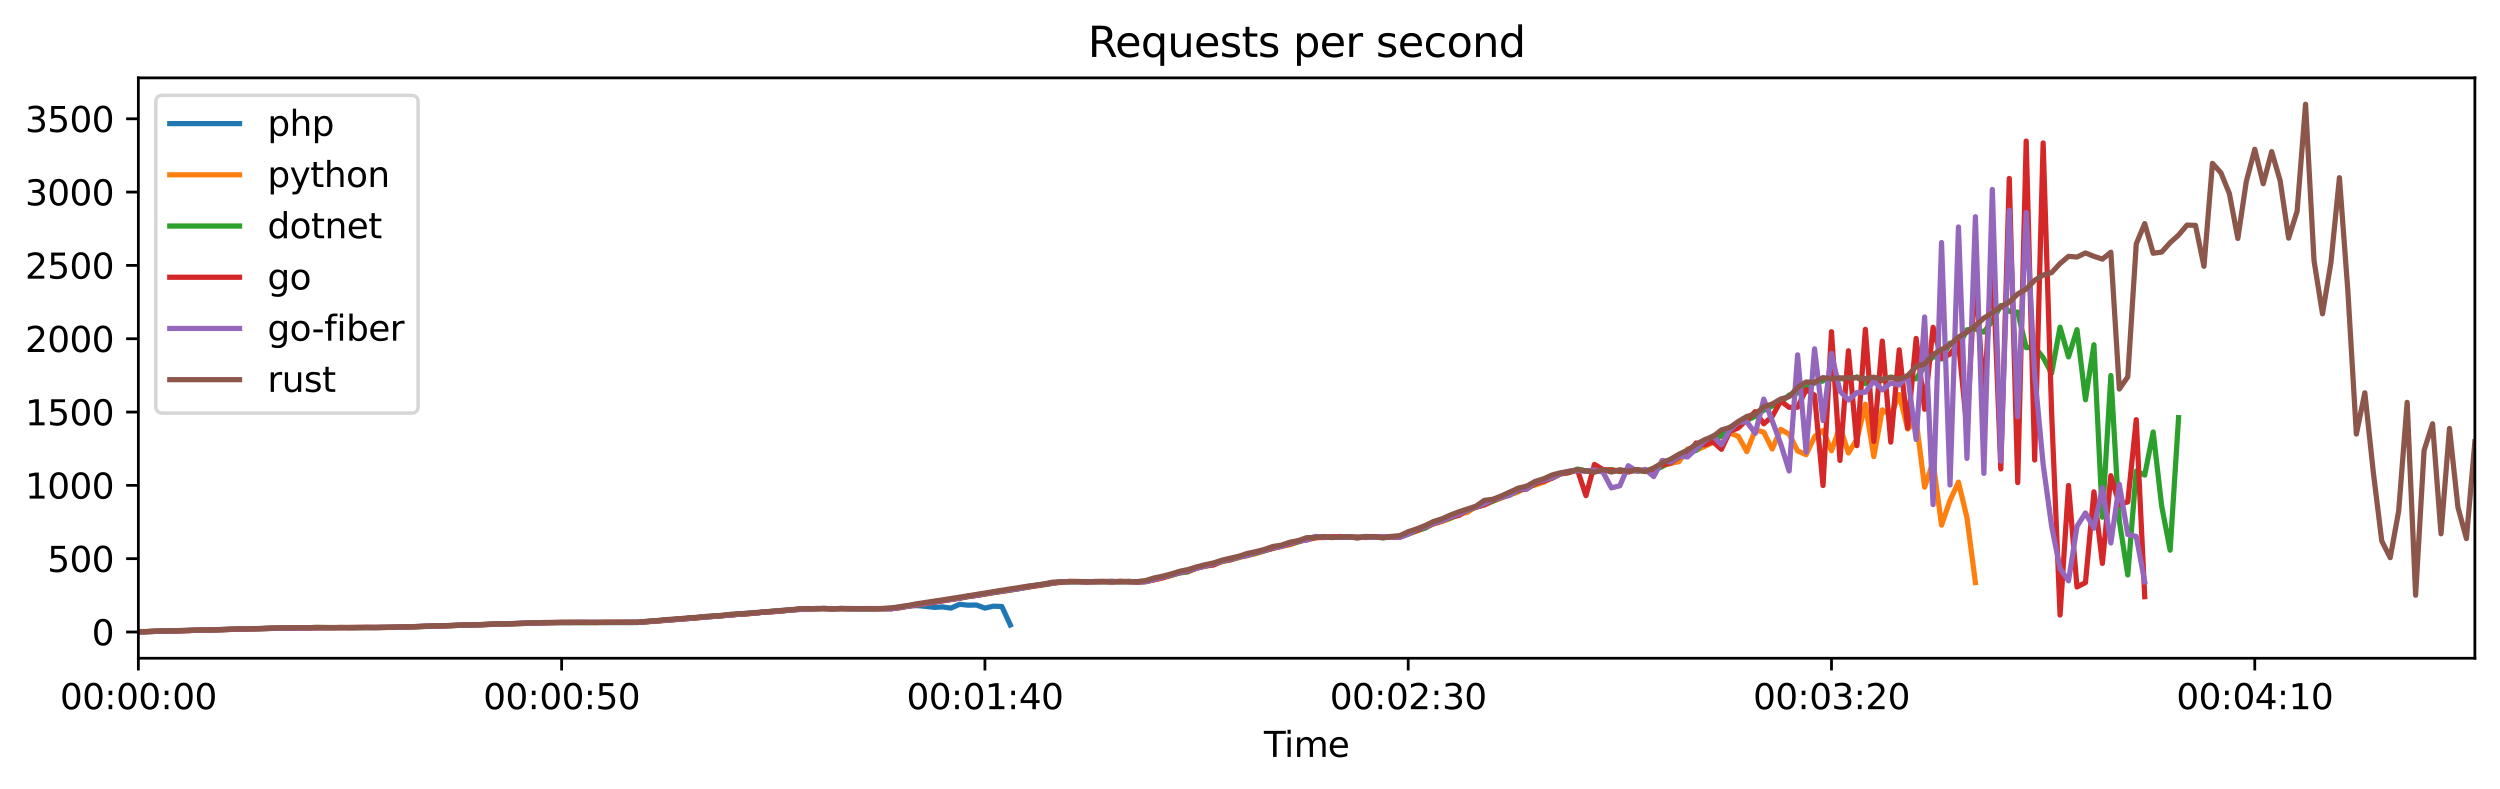 <?xml version="1.0" encoding="utf-8" standalone="no"?>
<!DOCTYPE svg PUBLIC "-//W3C//DTD SVG 1.1//EN"
  "http://www.w3.org/Graphics/SVG/1.1/DTD/svg11.dtd">
<svg xmlns:xlink="http://www.w3.org/1999/xlink" width="716.45pt" height="226.194pt" viewBox="0 0 716.45 226.194" xmlns="http://www.w3.org/2000/svg" version="1.1">
 <defs>
  <style type="text/css">*{stroke-linejoin: round; stroke-linecap: butt}</style>
 </defs>
 <g id="figure_1">
  <g id="patch_1">
   <path d="M 0 226.194 
L 716.45 226.194 
L 716.45 0 
L 0 0 
z
" style="fill: #ffffff"/>
  </g>
  <g id="axes_1">
   <g id="patch_2">
    <path d="M 39.65 188.638 
L 709.25 188.638 
L 709.25 22.318 
L 39.65 22.318 
z
" style="fill: #ffffff"/>
   </g>
   <g id="matplotlib.axis_1">
    <g id="xtick_1">
     <g id="line2d_1">
      <defs>
       <path id="m60050e1af9" d="M 0 0 
L 0 3.5 
" style="stroke: #000000; stroke-width: 0.8"/>
      </defs>
      <g>
       <use xlink:href="#m60050e1af9" x="39.65" y="188.638" style="stroke: #000000; stroke-width: 0.8"/>
      </g>
     </g>
     <g id="text_1">
      <!-- 00:00:00 -->
      <g transform="translate(17.194 203.237) scale(0.1 -0.1)">
       <defs>
        <path id="DejaVuSans-30" d="M 2034 4250 
Q 1547 4250 1301 3770 
Q 1056 3291 1056 2328 
Q 1056 1369 1301 889 
Q 1547 409 2034 409 
Q 2525 409 2770 889 
Q 3016 1369 3016 2328 
Q 3016 3291 2770 3770 
Q 2525 4250 2034 4250 
z
M 2034 4750 
Q 2819 4750 3233 4129 
Q 3647 3509 3647 2328 
Q 3647 1150 3233 529 
Q 2819 -91 2034 -91 
Q 1250 -91 836 529 
Q 422 1150 422 2328 
Q 422 3509 836 4129 
Q 1250 4750 2034 4750 
z
" transform="scale(0.016)"/>
        <path id="DejaVuSans-3a" d="M 750 794 
L 1409 794 
L 1409 0 
L 750 0 
L 750 794 
z
M 750 3309 
L 1409 3309 
L 1409 2516 
L 750 2516 
L 750 3309 
z
" transform="scale(0.016)"/>
       </defs>
       <use xlink:href="#DejaVuSans-30"/>
       <use xlink:href="#DejaVuSans-30" x="63.623"/>
       <use xlink:href="#DejaVuSans-3a" x="127.246"/>
       <use xlink:href="#DejaVuSans-30" x="160.938"/>
       <use xlink:href="#DejaVuSans-30" x="224.561"/>
       <use xlink:href="#DejaVuSans-3a" x="288.184"/>
       <use xlink:href="#DejaVuSans-30" x="321.875"/>
       <use xlink:href="#DejaVuSans-30" x="385.498"/>
      </g>
     </g>
    </g>
    <g id="xtick_2">
     <g id="line2d_2">
      <g>
       <use xlink:href="#m60050e1af9" x="160.954" y="188.638" style="stroke: #000000; stroke-width: 0.8"/>
      </g>
     </g>
     <g id="text_2">
      <!-- 00:00:50 -->
      <g transform="translate(138.498 203.237) scale(0.1 -0.1)">
       <defs>
        <path id="DejaVuSans-35" d="M 691 4666 
L 3169 4666 
L 3169 4134 
L 1269 4134 
L 1269 2991 
Q 1406 3038 1543 3061 
Q 1681 3084 1819 3084 
Q 2600 3084 3056 2656 
Q 3513 2228 3513 1497 
Q 3513 744 3044 326 
Q 2575 -91 1722 -91 
Q 1428 -91 1123 -41 
Q 819 9 494 109 
L 494 744 
Q 775 591 1075 516 
Q 1375 441 1709 441 
Q 2250 441 2565 725 
Q 2881 1009 2881 1497 
Q 2881 1984 2565 2268 
Q 2250 2553 1709 2553 
Q 1456 2553 1204 2497 
Q 953 2441 691 2322 
L 691 4666 
z
" transform="scale(0.016)"/>
       </defs>
       <use xlink:href="#DejaVuSans-30"/>
       <use xlink:href="#DejaVuSans-30" x="63.623"/>
       <use xlink:href="#DejaVuSans-3a" x="127.246"/>
       <use xlink:href="#DejaVuSans-30" x="160.938"/>
       <use xlink:href="#DejaVuSans-30" x="224.561"/>
       <use xlink:href="#DejaVuSans-3a" x="288.184"/>
       <use xlink:href="#DejaVuSans-35" x="321.875"/>
       <use xlink:href="#DejaVuSans-30" x="385.498"/>
      </g>
     </g>
    </g>
    <g id="xtick_3">
     <g id="line2d_3">
      <g>
       <use xlink:href="#m60050e1af9" x="282.259" y="188.638" style="stroke: #000000; stroke-width: 0.8"/>
      </g>
     </g>
     <g id="text_3">
      <!-- 00:01:40 -->
      <g transform="translate(259.802 203.237) scale(0.1 -0.1)">
       <defs>
        <path id="DejaVuSans-31" d="M 794 531 
L 1825 531 
L 1825 4091 
L 703 3866 
L 703 4441 
L 1819 4666 
L 2450 4666 
L 2450 531 
L 3481 531 
L 3481 0 
L 794 0 
L 794 531 
z
" transform="scale(0.016)"/>
        <path id="DejaVuSans-34" d="M 2419 4116 
L 825 1625 
L 2419 1625 
L 2419 4116 
z
M 2253 4666 
L 3047 4666 
L 3047 1625 
L 3713 1625 
L 3713 1100 
L 3047 1100 
L 3047 0 
L 2419 0 
L 2419 1100 
L 313 1100 
L 313 1709 
L 2253 4666 
z
" transform="scale(0.016)"/>
       </defs>
       <use xlink:href="#DejaVuSans-30"/>
       <use xlink:href="#DejaVuSans-30" x="63.623"/>
       <use xlink:href="#DejaVuSans-3a" x="127.246"/>
       <use xlink:href="#DejaVuSans-30" x="160.938"/>
       <use xlink:href="#DejaVuSans-31" x="224.561"/>
       <use xlink:href="#DejaVuSans-3a" x="288.184"/>
       <use xlink:href="#DejaVuSans-34" x="321.875"/>
       <use xlink:href="#DejaVuSans-30" x="385.498"/>
      </g>
     </g>
    </g>
    <g id="xtick_4">
     <g id="line2d_4">
      <g>
       <use xlink:href="#m60050e1af9" x="403.563" y="188.638" style="stroke: #000000; stroke-width: 0.8"/>
      </g>
     </g>
     <g id="text_4">
      <!-- 00:02:30 -->
      <g transform="translate(381.107 203.237) scale(0.1 -0.1)">
       <defs>
        <path id="DejaVuSans-32" d="M 1228 531 
L 3431 531 
L 3431 0 
L 469 0 
L 469 531 
Q 828 903 1448 1529 
Q 2069 2156 2228 2338 
Q 2531 2678 2651 2914 
Q 2772 3150 2772 3378 
Q 2772 3750 2511 3984 
Q 2250 4219 1831 4219 
Q 1534 4219 1204 4116 
Q 875 4013 500 3803 
L 500 4441 
Q 881 4594 1212 4672 
Q 1544 4750 1819 4750 
Q 2544 4750 2975 4387 
Q 3406 4025 3406 3419 
Q 3406 3131 3298 2873 
Q 3191 2616 2906 2266 
Q 2828 2175 2409 1742 
Q 1991 1309 1228 531 
z
" transform="scale(0.016)"/>
        <path id="DejaVuSans-33" d="M 2597 2516 
Q 3050 2419 3304 2112 
Q 3559 1806 3559 1356 
Q 3559 666 3084 287 
Q 2609 -91 1734 -91 
Q 1441 -91 1130 -33 
Q 819 25 488 141 
L 488 750 
Q 750 597 1062 519 
Q 1375 441 1716 441 
Q 2309 441 2620 675 
Q 2931 909 2931 1356 
Q 2931 1769 2642 2001 
Q 2353 2234 1838 2234 
L 1294 2234 
L 1294 2753 
L 1863 2753 
Q 2328 2753 2575 2939 
Q 2822 3125 2822 3475 
Q 2822 3834 2567 4026 
Q 2313 4219 1838 4219 
Q 1578 4219 1281 4162 
Q 984 4106 628 3988 
L 628 4550 
Q 988 4650 1302 4700 
Q 1616 4750 1894 4750 
Q 2613 4750 3031 4423 
Q 3450 4097 3450 3541 
Q 3450 3153 3228 2886 
Q 3006 2619 2597 2516 
z
" transform="scale(0.016)"/>
       </defs>
       <use xlink:href="#DejaVuSans-30"/>
       <use xlink:href="#DejaVuSans-30" x="63.623"/>
       <use xlink:href="#DejaVuSans-3a" x="127.246"/>
       <use xlink:href="#DejaVuSans-30" x="160.938"/>
       <use xlink:href="#DejaVuSans-32" x="224.561"/>
       <use xlink:href="#DejaVuSans-3a" x="288.184"/>
       <use xlink:href="#DejaVuSans-33" x="321.875"/>
       <use xlink:href="#DejaVuSans-30" x="385.498"/>
      </g>
     </g>
    </g>
    <g id="xtick_5">
     <g id="line2d_5">
      <g>
       <use xlink:href="#m60050e1af9" x="524.867" y="188.638" style="stroke: #000000; stroke-width: 0.8"/>
      </g>
     </g>
     <g id="text_5">
      <!-- 00:03:20 -->
      <g transform="translate(502.411 203.237) scale(0.1 -0.1)">
       <use xlink:href="#DejaVuSans-30"/>
       <use xlink:href="#DejaVuSans-30" x="63.623"/>
       <use xlink:href="#DejaVuSans-3a" x="127.246"/>
       <use xlink:href="#DejaVuSans-30" x="160.938"/>
       <use xlink:href="#DejaVuSans-33" x="224.561"/>
       <use xlink:href="#DejaVuSans-3a" x="288.184"/>
       <use xlink:href="#DejaVuSans-32" x="321.875"/>
       <use xlink:href="#DejaVuSans-30" x="385.498"/>
      </g>
     </g>
    </g>
    <g id="xtick_6">
     <g id="line2d_6">
      <g>
       <use xlink:href="#m60050e1af9" x="646.172" y="188.638" style="stroke: #000000; stroke-width: 0.8"/>
      </g>
     </g>
     <g id="text_6">
      <!-- 00:04:10 -->
      <g transform="translate(623.715 203.237) scale(0.1 -0.1)">
       <use xlink:href="#DejaVuSans-30"/>
       <use xlink:href="#DejaVuSans-30" x="63.623"/>
       <use xlink:href="#DejaVuSans-3a" x="127.246"/>
       <use xlink:href="#DejaVuSans-30" x="160.938"/>
       <use xlink:href="#DejaVuSans-34" x="224.561"/>
       <use xlink:href="#DejaVuSans-3a" x="288.184"/>
       <use xlink:href="#DejaVuSans-31" x="321.875"/>
       <use xlink:href="#DejaVuSans-30" x="385.498"/>
      </g>
     </g>
    </g>
    <g id="text_7">
     <!-- Time -->
     <g transform="translate(362.216 216.915) scale(0.1 -0.1)">
      <defs>
       <path id="DejaVuSans-54" d="M -19 4666 
L 3928 4666 
L 3928 4134 
L 2272 4134 
L 2272 0 
L 1638 0 
L 1638 4134 
L -19 4134 
L -19 4666 
z
" transform="scale(0.016)"/>
       <path id="DejaVuSans-69" d="M 603 3500 
L 1178 3500 
L 1178 0 
L 603 0 
L 603 3500 
z
M 603 4863 
L 1178 4863 
L 1178 4134 
L 603 4134 
L 603 4863 
z
" transform="scale(0.016)"/>
       <path id="DejaVuSans-6d" d="M 3328 2828 
Q 3544 3216 3844 3400 
Q 4144 3584 4550 3584 
Q 5097 3584 5394 3201 
Q 5691 2819 5691 2113 
L 5691 0 
L 5113 0 
L 5113 2094 
Q 5113 2597 4934 2840 
Q 4756 3084 4391 3084 
Q 3944 3084 3684 2787 
Q 3425 2491 3425 1978 
L 3425 0 
L 2847 0 
L 2847 2094 
Q 2847 2600 2669 2842 
Q 2491 3084 2119 3084 
Q 1678 3084 1418 2786 
Q 1159 2488 1159 1978 
L 1159 0 
L 581 0 
L 581 3500 
L 1159 3500 
L 1159 2956 
Q 1356 3278 1631 3431 
Q 1906 3584 2284 3584 
Q 2666 3584 2933 3390 
Q 3200 3197 3328 2828 
z
" transform="scale(0.016)"/>
       <path id="DejaVuSans-65" d="M 3597 1894 
L 3597 1613 
L 953 1613 
Q 991 1019 1311 708 
Q 1631 397 2203 397 
Q 2534 397 2845 478 
Q 3156 559 3463 722 
L 3463 178 
Q 3153 47 2828 -22 
Q 2503 -91 2169 -91 
Q 1331 -91 842 396 
Q 353 884 353 1716 
Q 353 2575 817 3079 
Q 1281 3584 2069 3584 
Q 2775 3584 3186 3129 
Q 3597 2675 3597 1894 
z
M 3022 2063 
Q 3016 2534 2758 2815 
Q 2500 3097 2075 3097 
Q 1594 3097 1305 2825 
Q 1016 2553 972 2059 
L 3022 2063 
z
" transform="scale(0.016)"/>
      </defs>
      <use xlink:href="#DejaVuSans-54"/>
      <use xlink:href="#DejaVuSans-69" x="57.959"/>
      <use xlink:href="#DejaVuSans-6d" x="85.742"/>
      <use xlink:href="#DejaVuSans-65" x="183.154"/>
     </g>
    </g>
   </g>
   <g id="matplotlib.axis_2">
    <g id="ytick_1">
     <g id="line2d_7">
      <defs>
       <path id="mbb2d483f1f" d="M 0 0 
L -3.5 0 
" style="stroke: #000000; stroke-width: 0.8"/>
      </defs>
      <g>
       <use xlink:href="#mbb2d483f1f" x="39.65" y="181.12" style="stroke: #000000; stroke-width: 0.8"/>
      </g>
     </g>
     <g id="text_8">
      <!-- 0 -->
      <g transform="translate(26.288 184.919) scale(0.1 -0.1)">
       <use xlink:href="#DejaVuSans-30"/>
      </g>
     </g>
    </g>
    <g id="ytick_2">
     <g id="line2d_8">
      <g>
       <use xlink:href="#mbb2d483f1f" x="39.65" y="160.108" style="stroke: #000000; stroke-width: 0.8"/>
      </g>
     </g>
     <g id="text_9">
      <!-- 500 -->
      <g transform="translate(13.562 163.908) scale(0.1 -0.1)">
       <use xlink:href="#DejaVuSans-35"/>
       <use xlink:href="#DejaVuSans-30" x="63.623"/>
       <use xlink:href="#DejaVuSans-30" x="127.246"/>
      </g>
     </g>
    </g>
    <g id="ytick_3">
     <g id="line2d_9">
      <g>
       <use xlink:href="#mbb2d483f1f" x="39.65" y="139.097" style="stroke: #000000; stroke-width: 0.8"/>
      </g>
     </g>
     <g id="text_10">
      <!-- 1000 -->
      <g transform="translate(7.2 142.896) scale(0.1 -0.1)">
       <use xlink:href="#DejaVuSans-31"/>
       <use xlink:href="#DejaVuSans-30" x="63.623"/>
       <use xlink:href="#DejaVuSans-30" x="127.246"/>
       <use xlink:href="#DejaVuSans-30" x="190.869"/>
      </g>
     </g>
    </g>
    <g id="ytick_4">
     <g id="line2d_10">
      <g>
       <use xlink:href="#mbb2d483f1f" x="39.65" y="118.085" style="stroke: #000000; stroke-width: 0.8"/>
      </g>
     </g>
     <g id="text_11">
      <!-- 1500 -->
      <g transform="translate(7.2 121.884) scale(0.1 -0.1)">
       <use xlink:href="#DejaVuSans-31"/>
       <use xlink:href="#DejaVuSans-35" x="63.623"/>
       <use xlink:href="#DejaVuSans-30" x="127.246"/>
       <use xlink:href="#DejaVuSans-30" x="190.869"/>
      </g>
     </g>
    </g>
    <g id="ytick_5">
     <g id="line2d_11">
      <g>
       <use xlink:href="#mbb2d483f1f" x="39.65" y="97.073" style="stroke: #000000; stroke-width: 0.8"/>
      </g>
     </g>
     <g id="text_12">
      <!-- 2000 -->
      <g transform="translate(7.2 100.873) scale(0.1 -0.1)">
       <use xlink:href="#DejaVuSans-32"/>
       <use xlink:href="#DejaVuSans-30" x="63.623"/>
       <use xlink:href="#DejaVuSans-30" x="127.246"/>
       <use xlink:href="#DejaVuSans-30" x="190.869"/>
      </g>
     </g>
    </g>
    <g id="ytick_6">
     <g id="line2d_12">
      <g>
       <use xlink:href="#mbb2d483f1f" x="39.65" y="76.062" style="stroke: #000000; stroke-width: 0.8"/>
      </g>
     </g>
     <g id="text_13">
      <!-- 2500 -->
      <g transform="translate(7.2 79.861) scale(0.1 -0.1)">
       <use xlink:href="#DejaVuSans-32"/>
       <use xlink:href="#DejaVuSans-35" x="63.623"/>
       <use xlink:href="#DejaVuSans-30" x="127.246"/>
       <use xlink:href="#DejaVuSans-30" x="190.869"/>
      </g>
     </g>
    </g>
    <g id="ytick_7">
     <g id="line2d_13">
      <g>
       <use xlink:href="#mbb2d483f1f" x="39.65" y="55.05" style="stroke: #000000; stroke-width: 0.8"/>
      </g>
     </g>
     <g id="text_14">
      <!-- 3000 -->
      <g transform="translate(7.2 58.849) scale(0.1 -0.1)">
       <use xlink:href="#DejaVuSans-33"/>
       <use xlink:href="#DejaVuSans-30" x="63.623"/>
       <use xlink:href="#DejaVuSans-30" x="127.246"/>
       <use xlink:href="#DejaVuSans-30" x="190.869"/>
      </g>
     </g>
    </g>
    <g id="ytick_8">
     <g id="line2d_14">
      <g>
       <use xlink:href="#mbb2d483f1f" x="39.65" y="34.038" style="stroke: #000000; stroke-width: 0.8"/>
      </g>
     </g>
     <g id="text_15">
      <!-- 3500 -->
      <g transform="translate(7.2 37.838) scale(0.1 -0.1)">
       <use xlink:href="#DejaVuSans-33"/>
       <use xlink:href="#DejaVuSans-35" x="63.623"/>
       <use xlink:href="#DejaVuSans-30" x="127.246"/>
       <use xlink:href="#DejaVuSans-30" x="190.869"/>
      </g>
     </g>
    </g>
   </g>
   <g id="line2d_15">
    <path d="M 39.65 181.036 
L 42.076 180.994 
L 44.502 180.952 
L 46.928 180.826 
L 49.354 180.826 
L 51.78 180.7 
L 54.207 180.7 
L 56.633 180.574 
L 59.059 180.532 
L 61.485 180.49 
L 63.911 180.406 
L 66.337 180.364 
L 68.763 180.28 
L 71.189 180.238 
L 73.615 180.154 
L 76.041 180.112 
L 78.467 180.028 
L 80.893 179.986 
L 83.32 179.901 
L 85.746 179.859 
L 88.172 179.859 
L 90.598 179.859 
L 93.024 179.859 
L 95.45 179.859 
L 97.876 179.859 
L 100.302 179.859 
L 102.728 179.859 
L 105.154 179.859 
L 107.58 179.859 
L 110.007 179.817 
L 112.433 179.775 
L 114.859 179.733 
L 117.285 179.607 
L 119.711 179.565 
L 122.137 179.481 
L 124.563 179.397 
L 126.989 179.313 
L 129.415 179.271 
L 131.841 179.187 
L 134.267 179.103 
L 136.693 179.019 
L 139.12 179.019 
L 141.546 178.851 
L 143.972 178.809 
L 146.398 178.767 
L 148.824 178.641 
L 151.25 178.599 
L 153.676 178.557 
L 156.102 178.431 
L 158.528 178.389 
L 160.954 178.389 
L 163.38 178.389 
L 165.807 178.389 
L 168.233 178.389 
L 170.659 178.389 
L 173.085 178.389 
L 175.511 178.389 
L 177.937 178.389 
L 180.363 178.389 
L 182.789 178.389 
L 185.215 178.136 
L 187.641 177.926 
L 190.067 177.758 
L 192.493 177.548 
L 194.92 177.338 
L 197.346 177.254 
L 199.772 176.96 
L 202.198 176.708 
L 204.624 176.582 
L 207.05 176.456 
L 209.476 176.119 
L 211.902 175.993 
L 214.328 175.783 
L 216.754 175.573 
L 219.18 175.405 
L 221.607 175.153 
L 224.033 174.985 
L 226.459 174.859 
L 228.885 174.565 
L 231.311 174.48 
L 233.737 174.48 
L 236.163 174.354 
L 238.589 174.48 
L 241.015 174.354 
L 243.441 174.438 
L 245.867 174.48 
L 248.293 174.522 
L 250.72 174.396 
L 253.146 174.438 
L 255.572 174.396 
L 257.998 174.018 
L 260.424 173.64 
L 262.85 173.556 
L 265.276 173.766 
L 267.702 174.06 
L 270.128 173.934 
L 272.554 174.27 
L 274.98 173.178 
L 277.407 173.43 
L 279.833 173.388 
L 282.259 174.27 
L 284.685 173.724 
L 287.111 173.808 
L 289.537 179.103 
" clip-path="url(#p9a18c8b900)" style="fill: none; stroke: #1f77b4; stroke-width: 1.5; stroke-linecap: square"/>
   </g>
   <g id="line2d_16">
    <path d="M 39.65 181.078 
L 49.354 180.826 
L 61.485 180.49 
L 73.615 180.196 
L 85.746 179.859 
L 112.433 179.817 
L 136.693 179.061 
L 143.972 178.851 
L 158.528 178.431 
L 165.807 178.347 
L 170.659 178.431 
L 173.085 178.347 
L 180.363 178.389 
L 182.789 178.389 
L 192.493 177.674 
L 197.346 177.254 
L 211.902 176.035 
L 214.328 175.909 
L 219.18 175.405 
L 221.607 175.321 
L 228.885 174.649 
L 231.311 174.438 
L 255.572 174.396 
L 257.998 174.144 
L 260.424 173.682 
L 265.276 173.01 
L 267.702 172.547 
L 274.98 171.455 
L 279.833 170.572 
L 282.259 170.32 
L 284.685 169.816 
L 289.537 169.143 
L 294.389 168.261 
L 299.241 167.589 
L 301.667 167.168 
L 306.52 166.622 
L 318.65 166.748 
L 321.076 166.58 
L 323.502 166.748 
L 328.354 166.664 
L 330.78 166.202 
L 335.633 164.983 
L 338.059 164.101 
L 340.485 163.849 
L 342.911 162.84 
L 347.763 161.831 
L 350.189 160.949 
L 352.615 160.445 
L 357.467 159.184 
L 359.893 158.638 
L 364.746 157.083 
L 369.598 156.116 
L 372.024 155.276 
L 374.45 154.645 
L 379.302 153.805 
L 381.728 153.973 
L 384.154 154.015 
L 386.58 153.847 
L 389.007 153.847 
L 391.433 154.057 
L 393.859 153.931 
L 396.285 153.973 
L 398.711 153.889 
L 401.137 154.015 
L 403.563 153.007 
L 405.989 152.208 
L 408.415 151.242 
L 410.841 150.149 
L 413.267 149.435 
L 415.693 148.552 
L 418.12 147.333 
L 420.546 146.829 
L 422.972 145.148 
L 425.398 144.728 
L 427.824 143.593 
L 435.102 140.946 
L 437.528 139.517 
L 439.954 139.013 
L 442.38 138.172 
L 447.233 135.735 
L 449.659 135.399 
L 452.085 134.6 
L 454.511 134.979 
L 456.937 135.231 
L 459.363 134.684 
L 461.789 134.642 
L 464.215 134.979 
L 466.641 134.81 
L 469.067 134.852 
L 471.493 135.105 
L 473.92 134.979 
L 476.346 133.424 
L 481.198 132.247 
L 483.624 128.675 
L 486.05 128.969 
L 488.476 127.961 
L 490.902 126.784 
L 493.328 124.809 
L 495.754 124.094 
L 498.18 125.061 
L 500.607 129.431 
L 503.033 123.17 
L 505.459 123.842 
L 507.885 128.675 
L 510.311 123.044 
L 512.737 124.431 
L 515.163 129.221 
L 517.589 130.314 
L 520.015 125.145 
L 522.441 123.38 
L 524.867 129.179 
L 527.293 122.287 
L 529.72 129.81 
L 532.146 125.943 
L 534.572 115.858 
L 536.998 130.86 
L 539.424 117.455 
L 541.85 118.926 
L 544.276 113.084 
L 546.702 122.96 
L 549.128 120.438 
L 551.554 139.601 
L 553.98 132.373 
L 556.407 150.485 
L 558.833 143.425 
L 561.259 138.172 
L 563.685 148.3 
L 566.111 166.958 
L 566.111 166.958 
" clip-path="url(#p9a18c8b900)" style="fill: none; stroke: #ff7f0e; stroke-width: 1.5; stroke-linecap: square"/>
   </g>
   <g id="line2d_17">
    <path d="M 39.65 181.078 
L 54.207 180.658 
L 56.633 180.658 
L 61.485 180.49 
L 73.615 180.196 
L 85.746 179.859 
L 88.172 179.901 
L 90.598 179.817 
L 97.876 179.859 
L 112.433 179.775 
L 122.137 179.523 
L 126.989 179.355 
L 146.398 178.725 
L 148.824 178.725 
L 156.102 178.431 
L 182.789 178.389 
L 197.346 177.212 
L 204.624 176.666 
L 209.476 176.203 
L 216.754 175.699 
L 219.18 175.363 
L 224.033 175.111 
L 226.459 174.775 
L 233.737 174.396 
L 241.015 174.438 
L 243.441 174.396 
L 245.867 174.48 
L 255.572 174.396 
L 257.998 174.144 
L 260.424 173.64 
L 294.389 168.303 
L 296.815 167.841 
L 301.667 167.168 
L 304.093 166.664 
L 306.52 166.748 
L 313.798 166.706 
L 316.224 166.748 
L 318.65 166.58 
L 321.076 166.79 
L 323.502 166.622 
L 325.928 166.79 
L 328.354 166.664 
L 338.059 164.227 
L 340.485 163.849 
L 342.911 162.672 
L 347.763 161.705 
L 350.189 160.865 
L 352.615 160.403 
L 355.041 159.688 
L 362.32 157.881 
L 367.172 156.452 
L 372.024 155.276 
L 374.45 154.477 
L 376.876 154.015 
L 381.728 153.973 
L 384.154 154.015 
L 386.58 153.805 
L 389.007 154.099 
L 391.433 153.721 
L 396.285 154.099 
L 398.711 153.889 
L 401.137 153.847 
L 403.563 153.049 
L 405.989 152.04 
L 408.415 151.368 
L 410.841 149.855 
L 415.693 148.426 
L 418.12 147.417 
L 420.546 146.241 
L 427.824 143.635 
L 430.25 142.501 
L 432.676 141.744 
L 435.102 140.526 
L 437.528 140.021 
L 439.954 138.635 
L 442.38 137.626 
L 444.807 136.996 
L 447.233 135.819 
L 449.659 135.399 
L 452.085 134.432 
L 454.511 134.936 
L 456.937 134.894 
L 459.363 135.063 
L 461.789 134.6 
L 464.215 135.147 
L 466.641 134.726 
L 469.067 135.021 
L 471.493 134.768 
L 473.92 134.81 
L 476.346 133.718 
L 478.772 132.289 
L 481.198 131.07 
L 483.624 129.389 
L 486.05 129.095 
L 488.476 126.658 
L 490.902 125.649 
L 493.328 124.935 
L 495.754 122.414 
L 498.18 121.783 
L 500.607 120.438 
L 503.033 119.304 
L 505.459 117.539 
L 507.885 116.362 
L 510.311 115.396 
L 512.737 113.21 
L 515.163 112.58 
L 520.015 109.765 
L 522.441 109.176 
L 524.867 107.621 
L 527.293 108.42 
L 529.72 108.882 
L 532.146 108 
L 534.572 109.975 
L 536.998 108.294 
L 539.424 109.092 
L 541.85 108.042 
L 544.276 108.462 
L 546.702 108.42 
L 549.128 108.546 
L 551.554 105.016 
L 553.98 102.116 
L 556.407 102.873 
L 558.833 98.334 
L 561.259 99.343 
L 563.685 94.51 
L 566.111 94.3 
L 568.537 95.182 
L 570.963 91.989 
L 573.389 87.576 
L 575.815 89.215 
L 578.241 89.467 
L 580.667 99.637 
L 583.093 99.427 
L 585.52 102.452 
L 587.946 106.991 
L 590.372 93.754 
L 592.798 102.284 
L 595.224 94.468 
L 597.65 114.555 
L 600.076 98.796 
L 602.502 148.216 
L 604.928 107.621 
L 607.354 149.308 
L 609.78 164.773 
L 612.207 134.979 
L 614.633 136.155 
L 617.059 123.8 
L 619.485 144.98 
L 621.911 157.671 
L 624.337 119.682 
L 624.337 119.682 
" clip-path="url(#p9a18c8b900)" style="fill: none; stroke: #2ca02c; stroke-width: 1.5; stroke-linecap: square"/>
   </g>
   <g id="line2d_18">
    <path d="M 39.65 181.078 
L 49.354 180.784 
L 51.78 180.784 
L 56.633 180.616 
L 66.337 180.364 
L 76.041 180.112 
L 95.45 179.859 
L 112.433 179.775 
L 119.711 179.565 
L 136.693 179.061 
L 141.546 178.893 
L 158.528 178.389 
L 182.789 178.347 
L 192.493 177.632 
L 194.92 177.38 
L 197.346 177.254 
L 202.198 176.792 
L 209.476 176.245 
L 211.902 175.993 
L 214.328 175.867 
L 219.18 175.405 
L 221.607 175.279 
L 228.885 174.607 
L 231.311 174.565 
L 233.737 174.396 
L 236.163 174.396 
L 238.589 174.522 
L 241.015 174.396 
L 255.572 174.438 
L 260.424 173.682 
L 274.98 171.413 
L 277.407 170.908 
L 279.833 170.656 
L 282.259 170.152 
L 301.667 167.084 
L 306.52 166.622 
L 308.946 166.664 
L 311.372 166.832 
L 313.798 166.622 
L 321.076 166.664 
L 323.502 166.622 
L 325.928 166.832 
L 328.354 166.622 
L 333.207 165.572 
L 335.633 164.731 
L 338.059 164.101 
L 340.485 163.596 
L 345.337 162.126 
L 347.763 161.915 
L 350.189 160.781 
L 352.615 160.403 
L 355.041 159.52 
L 357.467 159.184 
L 359.893 158.343 
L 369.598 155.906 
L 372.024 155.066 
L 374.45 154.729 
L 376.876 154.015 
L 379.302 154.057 
L 381.728 153.805 
L 384.154 153.763 
L 386.58 153.973 
L 389.007 154.057 
L 393.859 153.763 
L 396.285 154.057 
L 398.711 153.931 
L 401.137 153.931 
L 410.841 150.023 
L 413.267 149.224 
L 415.693 148.174 
L 418.12 147.712 
L 420.546 146.073 
L 425.398 144.644 
L 427.824 143.383 
L 432.676 141.576 
L 435.102 140.4 
L 437.528 140.147 
L 439.954 138.424 
L 442.38 137.92 
L 444.807 136.996 
L 447.233 135.777 
L 449.659 135.399 
L 452.085 134.726 
L 454.511 142.038 
L 456.937 133.087 
L 459.363 134.558 
L 461.789 134.81 
L 464.215 134.936 
L 466.641 135.273 
L 469.067 134.558 
L 471.493 135.021 
L 473.92 134.768 
L 476.346 133.214 
L 478.772 132.667 
L 481.198 130.86 
L 483.624 130.734 
L 486.05 126.952 
L 488.476 127.498 
L 490.902 126.574 
L 493.328 128.759 
L 495.754 123.59 
L 498.18 122.624 
L 503.033 117.959 
L 505.459 121.447 
L 507.885 119.346 
L 510.311 114.933 
L 512.737 116.74 
L 515.163 116.698 
L 517.589 111.656 
L 520.015 113.252 
L 522.441 139.139 
L 524.867 95.056 
L 527.293 131.953 
L 529.72 100.519 
L 532.146 127.708 
L 534.572 94.384 
L 536.998 126.49 
L 539.424 97.746 
L 541.85 126.7 
L 544.276 100.267 
L 546.702 122.666 
L 549.128 96.989 
L 551.554 117.287 
L 553.98 93.796 
L 556.407 102.663 
L 558.833 101.486 
L 561.259 98.166 
L 563.685 122.96 
L 566.111 77.449 
L 568.537 115.27 
L 570.963 72.406 
L 573.389 134.39 
L 575.815 51.142 
L 578.241 138.298 
L 580.667 40.426 
L 583.093 131.827 
L 585.52 40.972 
L 587.946 118.085 
L 590.372 176.245 
L 592.798 139.139 
L 595.224 168.219 
L 597.65 166.958 
L 600.076 140.946 
L 602.502 161.453 
L 604.928 136.323 
L 607.354 144.518 
L 609.78 143.845 
L 612.207 120.27 
L 614.633 170.993 
L 614.633 170.993 
" clip-path="url(#p9a18c8b900)" style="fill: none; stroke: #d62728; stroke-width: 1.5; stroke-linecap: square"/>
   </g>
   <g id="line2d_19">
    <path d="M 39.65 181.078 
L 51.78 180.742 
L 61.485 180.49 
L 73.615 180.154 
L 95.45 179.859 
L 112.433 179.775 
L 134.267 179.103 
L 136.693 179.103 
L 139.12 178.935 
L 141.546 178.935 
L 146.398 178.725 
L 156.102 178.473 
L 160.954 178.389 
L 163.38 178.431 
L 165.807 178.347 
L 173.085 178.389 
L 182.789 178.347 
L 194.92 177.422 
L 199.772 176.96 
L 202.198 176.834 
L 207.05 176.372 
L 209.476 176.245 
L 214.328 175.741 
L 216.754 175.657 
L 219.18 175.363 
L 221.607 175.279 
L 224.033 174.985 
L 233.737 174.396 
L 238.589 174.48 
L 241.015 174.396 
L 245.867 174.48 
L 248.293 174.396 
L 255.572 174.438 
L 257.998 173.976 
L 260.424 173.682 
L 262.85 173.178 
L 265.276 172.884 
L 267.702 172.421 
L 274.98 171.371 
L 277.407 170.866 
L 279.833 170.614 
L 282.259 170.11 
L 289.537 168.975 
L 291.963 168.723 
L 294.389 168.093 
L 304.093 166.706 
L 328.354 166.706 
L 333.207 165.361 
L 347.763 161.579 
L 350.189 160.823 
L 355.041 159.604 
L 357.467 159.184 
L 359.893 158.259 
L 362.32 157.755 
L 364.746 156.873 
L 367.172 156.621 
L 369.598 155.696 
L 372.024 155.024 
L 374.45 154.772 
L 376.876 153.721 
L 379.302 153.931 
L 381.728 154.015 
L 389.007 153.931 
L 393.859 153.973 
L 396.285 153.805 
L 401.137 153.973 
L 403.563 153.091 
L 405.989 151.662 
L 408.415 150.989 
L 410.841 149.939 
L 413.267 149.182 
L 415.693 148.132 
L 418.12 147.291 
L 420.546 146.115 
L 425.398 144.35 
L 427.824 143.131 
L 432.676 141.912 
L 435.102 140.105 
L 437.528 140.105 
L 439.954 138.13 
L 442.38 137.584 
L 444.807 136.87 
L 447.233 135.693 
L 449.659 135.021 
L 452.085 134.894 
L 454.511 135.063 
L 456.937 134.684 
L 459.363 135.273 
L 461.789 139.811 
L 464.215 139.223 
L 466.641 133.466 
L 469.067 135.021 
L 471.493 134.516 
L 473.92 136.575 
L 476.346 131.953 
L 478.772 132.415 
L 481.198 130.692 
L 483.624 130.944 
L 488.476 126.364 
L 490.902 124.935 
L 493.328 127.456 
L 495.754 123.212 
L 498.18 120.985 
L 500.607 120.901 
L 503.033 124.179 
L 505.459 114.387 
L 507.885 120.565 
L 510.311 127.204 
L 512.737 134.979 
L 515.163 101.696 
L 517.589 129.558 
L 520.015 99.973 
L 522.441 120.522 
L 524.867 101.276 
L 527.293 112.076 
L 529.72 114.639 
L 532.146 112.496 
L 534.572 112.412 
L 536.998 109.176 
L 539.424 111.74 
L 541.85 109.765 
L 544.276 110.311 
L 546.702 107.579 
L 549.128 125.943 
L 551.554 90.854 
L 553.98 144.602 
L 556.407 69.506 
L 558.833 138.971 
L 561.259 65.052 
L 563.685 131.365 
L 566.111 62.11 
L 568.537 135.651 
L 570.963 54.294 
L 573.389 132.121 
L 575.815 60.261 
L 578.241 119.43 
L 580.667 60.933 
L 583.093 107.201 
L 585.52 133.045 
L 587.946 150.737 
L 590.372 162.966 
L 592.798 166.454 
L 595.224 150.863 
L 597.65 146.997 
L 600.076 151.368 
L 602.502 139.811 
L 604.928 155.612 
L 607.354 138.803 
L 609.78 153.175 
L 612.207 153.721 
L 614.633 166.706 
L 614.633 166.706 
" clip-path="url(#p9a18c8b900)" style="fill: none; stroke: #9467bd; stroke-width: 1.5; stroke-linecap: square"/>
   </g>
   <g id="line2d_20">
    <path d="M 39.65 180.994 
L 42.076 180.994 
L 44.502 180.868 
L 46.928 180.868 
L 51.78 180.7 
L 61.485 180.448 
L 71.189 180.196 
L 80.893 179.943 
L 85.746 179.859 
L 88.172 179.901 
L 90.598 179.817 
L 95.45 179.901 
L 97.876 179.817 
L 100.302 179.901 
L 105.154 179.817 
L 107.58 179.901 
L 129.415 179.229 
L 136.693 179.019 
L 156.102 178.389 
L 158.528 178.431 
L 160.954 178.347 
L 168.233 178.389 
L 182.789 178.305 
L 185.215 178.052 
L 187.641 177.926 
L 190.067 177.632 
L 194.92 177.296 
L 197.346 177.044 
L 199.772 176.918 
L 202.198 176.666 
L 207.05 176.329 
L 209.476 176.035 
L 214.328 175.741 
L 228.885 174.522 
L 231.311 174.396 
L 233.737 174.48 
L 236.163 174.354 
L 238.589 174.48 
L 241.015 174.396 
L 243.441 174.48 
L 248.293 174.396 
L 250.72 174.522 
L 255.572 174.186 
L 260.424 173.472 
L 262.85 173.01 
L 270.128 171.917 
L 277.407 170.74 
L 289.537 168.765 
L 294.389 168.009 
L 299.241 167.336 
L 301.667 166.832 
L 308.946 166.664 
L 313.798 166.748 
L 316.224 166.622 
L 318.65 166.832 
L 321.076 166.622 
L 323.502 166.748 
L 325.928 166.664 
L 328.354 166.37 
L 330.78 165.614 
L 333.207 165.109 
L 335.633 164.479 
L 338.059 163.722 
L 340.485 163.218 
L 342.911 162.462 
L 345.337 161.831 
L 347.763 161.327 
L 350.189 160.529 
L 355.041 159.394 
L 357.467 158.596 
L 359.893 158.091 
L 362.32 157.461 
L 364.746 156.621 
L 367.172 156.242 
L 369.598 155.402 
L 372.024 154.94 
L 374.45 154.099 
L 376.876 154.015 
L 379.302 153.805 
L 381.728 154.057 
L 384.154 153.889 
L 386.58 153.847 
L 389.007 154.141 
L 391.433 153.847 
L 393.859 153.805 
L 396.285 154.099 
L 398.711 153.721 
L 401.137 153.511 
L 403.563 152.376 
L 405.989 151.578 
L 408.415 150.611 
L 410.841 149.435 
L 413.267 148.678 
L 415.693 147.586 
L 418.12 146.661 
L 422.972 145.064 
L 425.398 143.383 
L 427.824 143.089 
L 430.25 142.122 
L 435.102 139.895 
L 437.528 139.307 
L 439.954 137.962 
L 442.38 137.206 
L 444.807 136.113 
L 447.233 135.483 
L 449.659 135.105 
L 452.085 134.6 
L 456.937 135.315 
L 459.363 134.516 
L 461.789 135.273 
L 464.215 134.6 
L 466.641 135.063 
L 469.067 134.558 
L 471.493 135.147 
L 473.92 134.096 
L 476.346 132.667 
L 478.772 131.575 
L 481.198 130.146 
L 483.624 129.011 
L 486.05 127.33 
L 488.476 126.028 
L 490.902 125.103 
L 493.328 123.212 
L 495.754 122.498 
L 498.18 120.775 
L 500.607 119.346 
L 503.033 118.715 
L 505.459 116.572 
L 507.885 115.774 
L 510.311 114.345 
L 512.737 113.673 
L 515.163 111.067 
L 517.589 109.47 
L 520.015 109.596 
L 522.441 108.21 
L 524.867 108.588 
L 527.293 108.294 
L 532.146 108.252 
L 534.572 108.504 
L 536.998 108.084 
L 539.424 108.672 
L 541.85 108.21 
L 544.276 108.63 
L 546.702 107.705 
L 549.128 105.016 
L 551.554 104.301 
L 553.98 101.612 
L 558.833 98.796 
L 561.259 96.611 
L 563.685 95.182 
L 566.111 93.333 
L 568.537 91.148 
L 570.963 89.677 
L 573.389 87.87 
L 575.815 86.568 
L 578.241 84.256 
L 580.667 82.828 
L 583.093 80.348 
L 585.52 78.835 
L 587.946 78.121 
L 590.372 75.515 
L 592.798 73.456 
L 595.224 73.666 
L 597.65 72.49 
L 600.076 73.456 
L 602.502 74.255 
L 604.928 72.28 
L 607.354 111.487 
L 609.78 108 
L 612.207 69.884 
L 614.633 64.085 
L 617.059 72.574 
L 619.485 72.238 
L 621.911 69.548 
L 624.337 67.363 
L 626.763 64.505 
L 629.189 64.589 
L 631.615 76.314 
L 634.041 46.814 
L 636.467 49.503 
L 638.893 55.47 
L 641.32 68.329 
L 643.746 52.024 
L 646.172 42.779 
L 648.598 52.655 
L 651.024 43.452 
L 653.45 51.814 
L 655.876 68.245 
L 658.302 60.555 
L 660.728 29.878 
L 663.154 74.717 
L 665.58 89.929 
L 668.007 75.179 
L 670.433 50.932 
L 672.859 83.5 
L 675.285 124.389 
L 677.711 112.58 
L 680.137 135.273 
L 682.563 155.024 
L 684.989 159.814 
L 687.415 146.451 
L 689.841 115.312 
L 692.267 170.572 
L 694.693 129.095 
L 697.12 121.447 
L 699.546 152.965 
L 701.972 122.792 
L 704.398 145.4 
L 706.824 154.351 
L 709.25 126.616 
L 709.25 126.616 
" clip-path="url(#p9a18c8b900)" style="fill: none; stroke: #8c564b; stroke-width: 1.5; stroke-linecap: square"/>
   </g>
   <g id="patch_3">
    <path d="M 39.65 188.638 
L 39.65 22.318 
" style="fill: none; stroke: #000000; stroke-width: 0.8; stroke-linejoin: miter; stroke-linecap: square"/>
   </g>
   <g id="patch_4">
    <path d="M 709.25 188.638 
L 709.25 22.318 
" style="fill: none; stroke: #000000; stroke-width: 0.8; stroke-linejoin: miter; stroke-linecap: square"/>
   </g>
   <g id="patch_5">
    <path d="M 39.65 188.638 
L 709.25 188.638 
" style="fill: none; stroke: #000000; stroke-width: 0.8; stroke-linejoin: miter; stroke-linecap: square"/>
   </g>
   <g id="patch_6">
    <path d="M 39.65 22.318 
L 709.25 22.318 
" style="fill: none; stroke: #000000; stroke-width: 0.8; stroke-linejoin: miter; stroke-linecap: square"/>
   </g>
   <g id="text_16">
    <!-- Requests per second -->
    <g transform="translate(311.772 16.318) scale(0.12 -0.12)">
     <defs>
      <path id="DejaVuSans-52" d="M 2841 2188 
Q 3044 2119 3236 1894 
Q 3428 1669 3622 1275 
L 4263 0 
L 3584 0 
L 2988 1197 
Q 2756 1666 2539 1819 
Q 2322 1972 1947 1972 
L 1259 1972 
L 1259 0 
L 628 0 
L 628 4666 
L 2053 4666 
Q 2853 4666 3247 4331 
Q 3641 3997 3641 3322 
Q 3641 2881 3436 2590 
Q 3231 2300 2841 2188 
z
M 1259 4147 
L 1259 2491 
L 2053 2491 
Q 2509 2491 2742 2702 
Q 2975 2913 2975 3322 
Q 2975 3731 2742 3939 
Q 2509 4147 2053 4147 
L 1259 4147 
z
" transform="scale(0.016)"/>
      <path id="DejaVuSans-71" d="M 947 1747 
Q 947 1113 1208 752 
Q 1469 391 1925 391 
Q 2381 391 2643 752 
Q 2906 1113 2906 1747 
Q 2906 2381 2643 2742 
Q 2381 3103 1925 3103 
Q 1469 3103 1208 2742 
Q 947 2381 947 1747 
z
M 2906 525 
Q 2725 213 2448 61 
Q 2172 -91 1784 -91 
Q 1150 -91 751 415 
Q 353 922 353 1747 
Q 353 2572 751 3078 
Q 1150 3584 1784 3584 
Q 2172 3584 2448 3432 
Q 2725 3281 2906 2969 
L 2906 3500 
L 3481 3500 
L 3481 -1331 
L 2906 -1331 
L 2906 525 
z
" transform="scale(0.016)"/>
      <path id="DejaVuSans-75" d="M 544 1381 
L 544 3500 
L 1119 3500 
L 1119 1403 
Q 1119 906 1312 657 
Q 1506 409 1894 409 
Q 2359 409 2629 706 
Q 2900 1003 2900 1516 
L 2900 3500 
L 3475 3500 
L 3475 0 
L 2900 0 
L 2900 538 
Q 2691 219 2414 64 
Q 2138 -91 1772 -91 
Q 1169 -91 856 284 
Q 544 659 544 1381 
z
M 1991 3584 
L 1991 3584 
z
" transform="scale(0.016)"/>
      <path id="DejaVuSans-73" d="M 2834 3397 
L 2834 2853 
Q 2591 2978 2328 3040 
Q 2066 3103 1784 3103 
Q 1356 3103 1142 2972 
Q 928 2841 928 2578 
Q 928 2378 1081 2264 
Q 1234 2150 1697 2047 
L 1894 2003 
Q 2506 1872 2764 1633 
Q 3022 1394 3022 966 
Q 3022 478 2636 193 
Q 2250 -91 1575 -91 
Q 1294 -91 989 -36 
Q 684 19 347 128 
L 347 722 
Q 666 556 975 473 
Q 1284 391 1588 391 
Q 1994 391 2212 530 
Q 2431 669 2431 922 
Q 2431 1156 2273 1281 
Q 2116 1406 1581 1522 
L 1381 1569 
Q 847 1681 609 1914 
Q 372 2147 372 2553 
Q 372 3047 722 3315 
Q 1072 3584 1716 3584 
Q 2034 3584 2315 3537 
Q 2597 3491 2834 3397 
z
" transform="scale(0.016)"/>
      <path id="DejaVuSans-74" d="M 1172 4494 
L 1172 3500 
L 2356 3500 
L 2356 3053 
L 1172 3053 
L 1172 1153 
Q 1172 725 1289 603 
Q 1406 481 1766 481 
L 2356 481 
L 2356 0 
L 1766 0 
Q 1100 0 847 248 
Q 594 497 594 1153 
L 594 3053 
L 172 3053 
L 172 3500 
L 594 3500 
L 594 4494 
L 1172 4494 
z
" transform="scale(0.016)"/>
      <path id="DejaVuSans-20" transform="scale(0.016)"/>
      <path id="DejaVuSans-70" d="M 1159 525 
L 1159 -1331 
L 581 -1331 
L 581 3500 
L 1159 3500 
L 1159 2969 
Q 1341 3281 1617 3432 
Q 1894 3584 2278 3584 
Q 2916 3584 3314 3078 
Q 3713 2572 3713 1747 
Q 3713 922 3314 415 
Q 2916 -91 2278 -91 
Q 1894 -91 1617 61 
Q 1341 213 1159 525 
z
M 3116 1747 
Q 3116 2381 2855 2742 
Q 2594 3103 2138 3103 
Q 1681 3103 1420 2742 
Q 1159 2381 1159 1747 
Q 1159 1113 1420 752 
Q 1681 391 2138 391 
Q 2594 391 2855 752 
Q 3116 1113 3116 1747 
z
" transform="scale(0.016)"/>
      <path id="DejaVuSans-72" d="M 2631 2963 
Q 2534 3019 2420 3045 
Q 2306 3072 2169 3072 
Q 1681 3072 1420 2755 
Q 1159 2438 1159 1844 
L 1159 0 
L 581 0 
L 581 3500 
L 1159 3500 
L 1159 2956 
Q 1341 3275 1631 3429 
Q 1922 3584 2338 3584 
Q 2397 3584 2469 3576 
Q 2541 3569 2628 3553 
L 2631 2963 
z
" transform="scale(0.016)"/>
      <path id="DejaVuSans-63" d="M 3122 3366 
L 3122 2828 
Q 2878 2963 2633 3030 
Q 2388 3097 2138 3097 
Q 1578 3097 1268 2742 
Q 959 2388 959 1747 
Q 959 1106 1268 751 
Q 1578 397 2138 397 
Q 2388 397 2633 464 
Q 2878 531 3122 666 
L 3122 134 
Q 2881 22 2623 -34 
Q 2366 -91 2075 -91 
Q 1284 -91 818 406 
Q 353 903 353 1747 
Q 353 2603 823 3093 
Q 1294 3584 2113 3584 
Q 2378 3584 2631 3529 
Q 2884 3475 3122 3366 
z
" transform="scale(0.016)"/>
      <path id="DejaVuSans-6f" d="M 1959 3097 
Q 1497 3097 1228 2736 
Q 959 2375 959 1747 
Q 959 1119 1226 758 
Q 1494 397 1959 397 
Q 2419 397 2687 759 
Q 2956 1122 2956 1747 
Q 2956 2369 2687 2733 
Q 2419 3097 1959 3097 
z
M 1959 3584 
Q 2709 3584 3137 3096 
Q 3566 2609 3566 1747 
Q 3566 888 3137 398 
Q 2709 -91 1959 -91 
Q 1206 -91 779 398 
Q 353 888 353 1747 
Q 353 2609 779 3096 
Q 1206 3584 1959 3584 
z
" transform="scale(0.016)"/>
      <path id="DejaVuSans-6e" d="M 3513 2113 
L 3513 0 
L 2938 0 
L 2938 2094 
Q 2938 2591 2744 2837 
Q 2550 3084 2163 3084 
Q 1697 3084 1428 2787 
Q 1159 2491 1159 1978 
L 1159 0 
L 581 0 
L 581 3500 
L 1159 3500 
L 1159 2956 
Q 1366 3272 1645 3428 
Q 1925 3584 2291 3584 
Q 2894 3584 3203 3211 
Q 3513 2838 3513 2113 
z
" transform="scale(0.016)"/>
      <path id="DejaVuSans-64" d="M 2906 2969 
L 2906 4863 
L 3481 4863 
L 3481 0 
L 2906 0 
L 2906 525 
Q 2725 213 2448 61 
Q 2172 -91 1784 -91 
Q 1150 -91 751 415 
Q 353 922 353 1747 
Q 353 2572 751 3078 
Q 1150 3584 1784 3584 
Q 2172 3584 2448 3432 
Q 2725 3281 2906 2969 
z
M 947 1747 
Q 947 1113 1208 752 
Q 1469 391 1925 391 
Q 2381 391 2643 752 
Q 2906 1113 2906 1747 
Q 2906 2381 2643 2742 
Q 2381 3103 1925 3103 
Q 1469 3103 1208 2742 
Q 947 2381 947 1747 
z
" transform="scale(0.016)"/>
     </defs>
     <use xlink:href="#DejaVuSans-52"/>
     <use xlink:href="#DejaVuSans-65" x="64.982"/>
     <use xlink:href="#DejaVuSans-71" x="126.506"/>
     <use xlink:href="#DejaVuSans-75" x="189.982"/>
     <use xlink:href="#DejaVuSans-65" x="253.361"/>
     <use xlink:href="#DejaVuSans-73" x="314.885"/>
     <use xlink:href="#DejaVuSans-74" x="366.984"/>
     <use xlink:href="#DejaVuSans-73" x="406.193"/>
     <use xlink:href="#DejaVuSans-20" x="458.293"/>
     <use xlink:href="#DejaVuSans-70" x="490.08"/>
     <use xlink:href="#DejaVuSans-65" x="553.557"/>
     <use xlink:href="#DejaVuSans-72" x="615.08"/>
     <use xlink:href="#DejaVuSans-20" x="656.193"/>
     <use xlink:href="#DejaVuSans-73" x="687.98"/>
     <use xlink:href="#DejaVuSans-65" x="740.08"/>
     <use xlink:href="#DejaVuSans-63" x="801.604"/>
     <use xlink:href="#DejaVuSans-6f" x="856.584"/>
     <use xlink:href="#DejaVuSans-6e" x="917.766"/>
     <use xlink:href="#DejaVuSans-64" x="981.145"/>
    </g>
   </g>
   <g id="legend_1">
    <g id="patch_7">
     <path d="M 46.65 118.387 
L 117.823 118.387 
Q 119.823 118.387 119.823 116.387 
L 119.823 29.318 
Q 119.823 27.318 117.823 27.318 
L 46.65 27.318 
Q 44.65 27.318 44.65 29.318 
L 44.65 116.387 
Q 44.65 118.387 46.65 118.387 
z
" style="fill: #ffffff; opacity: 0.8; stroke: #cccccc; stroke-linejoin: miter"/>
    </g>
    <g id="line2d_21">
     <path d="M 48.65 35.417 
L 58.65 35.417 
L 68.65 35.417 
" style="fill: none; stroke: #1f77b4; stroke-width: 1.5; stroke-linecap: square"/>
    </g>
    <g id="text_17">
     <!-- php -->
     <g transform="translate(76.65 38.917) scale(0.1 -0.1)">
      <defs>
       <path id="DejaVuSans-68" d="M 3513 2113 
L 3513 0 
L 2938 0 
L 2938 2094 
Q 2938 2591 2744 2837 
Q 2550 3084 2163 3084 
Q 1697 3084 1428 2787 
Q 1159 2491 1159 1978 
L 1159 0 
L 581 0 
L 581 4863 
L 1159 4863 
L 1159 2956 
Q 1366 3272 1645 3428 
Q 1925 3584 2291 3584 
Q 2894 3584 3203 3211 
Q 3513 2838 3513 2113 
z
" transform="scale(0.016)"/>
      </defs>
      <use xlink:href="#DejaVuSans-70"/>
      <use xlink:href="#DejaVuSans-68" x="63.477"/>
      <use xlink:href="#DejaVuSans-70" x="126.855"/>
     </g>
    </g>
    <g id="line2d_22">
     <path d="M 48.65 50.095 
L 58.65 50.095 
L 68.65 50.095 
" style="fill: none; stroke: #ff7f0e; stroke-width: 1.5; stroke-linecap: square"/>
    </g>
    <g id="text_18">
     <!-- python -->
     <g transform="translate(76.65 53.595) scale(0.1 -0.1)">
      <defs>
       <path id="DejaVuSans-79" d="M 2059 -325 
Q 1816 -950 1584 -1140 
Q 1353 -1331 966 -1331 
L 506 -1331 
L 506 -850 
L 844 -850 
Q 1081 -850 1212 -737 
Q 1344 -625 1503 -206 
L 1606 56 
L 191 3500 
L 800 3500 
L 1894 763 
L 2988 3500 
L 3597 3500 
L 2059 -325 
z
" transform="scale(0.016)"/>
      </defs>
      <use xlink:href="#DejaVuSans-70"/>
      <use xlink:href="#DejaVuSans-79" x="63.477"/>
      <use xlink:href="#DejaVuSans-74" x="122.656"/>
      <use xlink:href="#DejaVuSans-68" x="161.865"/>
      <use xlink:href="#DejaVuSans-6f" x="225.244"/>
      <use xlink:href="#DejaVuSans-6e" x="286.426"/>
     </g>
    </g>
    <g id="line2d_23">
     <path d="M 48.65 64.773 
L 58.65 64.773 
L 68.65 64.773 
" style="fill: none; stroke: #2ca02c; stroke-width: 1.5; stroke-linecap: square"/>
    </g>
    <g id="text_19">
     <!-- dotnet -->
     <g transform="translate(76.65 68.273) scale(0.1 -0.1)">
      <use xlink:href="#DejaVuSans-64"/>
      <use xlink:href="#DejaVuSans-6f" x="63.477"/>
      <use xlink:href="#DejaVuSans-74" x="124.658"/>
      <use xlink:href="#DejaVuSans-6e" x="163.867"/>
      <use xlink:href="#DejaVuSans-65" x="227.246"/>
      <use xlink:href="#DejaVuSans-74" x="288.77"/>
     </g>
    </g>
    <g id="line2d_24">
     <path d="M 48.65 79.451 
L 58.65 79.451 
L 68.65 79.451 
" style="fill: none; stroke: #d62728; stroke-width: 1.5; stroke-linecap: square"/>
    </g>
    <g id="text_20">
     <!-- go -->
     <g transform="translate(76.65 82.951) scale(0.1 -0.1)">
      <defs>
       <path id="DejaVuSans-67" d="M 2906 1791 
Q 2906 2416 2648 2759 
Q 2391 3103 1925 3103 
Q 1463 3103 1205 2759 
Q 947 2416 947 1791 
Q 947 1169 1205 825 
Q 1463 481 1925 481 
Q 2391 481 2648 825 
Q 2906 1169 2906 1791 
z
M 3481 434 
Q 3481 -459 3084 -895 
Q 2688 -1331 1869 -1331 
Q 1566 -1331 1297 -1286 
Q 1028 -1241 775 -1147 
L 775 -588 
Q 1028 -725 1275 -790 
Q 1522 -856 1778 -856 
Q 2344 -856 2625 -561 
Q 2906 -266 2906 331 
L 2906 616 
Q 2728 306 2450 153 
Q 2172 0 1784 0 
Q 1141 0 747 490 
Q 353 981 353 1791 
Q 353 2603 747 3093 
Q 1141 3584 1784 3584 
Q 2172 3584 2450 3431 
Q 2728 3278 2906 2969 
L 2906 3500 
L 3481 3500 
L 3481 434 
z
" transform="scale(0.016)"/>
      </defs>
      <use xlink:href="#DejaVuSans-67"/>
      <use xlink:href="#DejaVuSans-6f" x="63.477"/>
     </g>
    </g>
    <g id="line2d_25">
     <path d="M 48.65 94.129 
L 58.65 94.129 
L 68.65 94.129 
" style="fill: none; stroke: #9467bd; stroke-width: 1.5; stroke-linecap: square"/>
    </g>
    <g id="text_21">
     <!-- go-fiber -->
     <g transform="translate(76.65 97.629) scale(0.1 -0.1)">
      <defs>
       <path id="DejaVuSans-2d" d="M 313 2009 
L 1997 2009 
L 1997 1497 
L 313 1497 
L 313 2009 
z
" transform="scale(0.016)"/>
       <path id="DejaVuSans-66" d="M 2375 4863 
L 2375 4384 
L 1825 4384 
Q 1516 4384 1395 4259 
Q 1275 4134 1275 3809 
L 1275 3500 
L 2222 3500 
L 2222 3053 
L 1275 3053 
L 1275 0 
L 697 0 
L 697 3053 
L 147 3053 
L 147 3500 
L 697 3500 
L 697 3744 
Q 697 4328 969 4595 
Q 1241 4863 1831 4863 
L 2375 4863 
z
" transform="scale(0.016)"/>
       <path id="DejaVuSans-62" d="M 3116 1747 
Q 3116 2381 2855 2742 
Q 2594 3103 2138 3103 
Q 1681 3103 1420 2742 
Q 1159 2381 1159 1747 
Q 1159 1113 1420 752 
Q 1681 391 2138 391 
Q 2594 391 2855 752 
Q 3116 1113 3116 1747 
z
M 1159 2969 
Q 1341 3281 1617 3432 
Q 1894 3584 2278 3584 
Q 2916 3584 3314 3078 
Q 3713 2572 3713 1747 
Q 3713 922 3314 415 
Q 2916 -91 2278 -91 
Q 1894 -91 1617 61 
Q 1341 213 1159 525 
L 1159 0 
L 581 0 
L 581 4863 
L 1159 4863 
L 1159 2969 
z
" transform="scale(0.016)"/>
      </defs>
      <use xlink:href="#DejaVuSans-67"/>
      <use xlink:href="#DejaVuSans-6f" x="63.477"/>
      <use xlink:href="#DejaVuSans-2d" x="126.533"/>
      <use xlink:href="#DejaVuSans-66" x="162.617"/>
      <use xlink:href="#DejaVuSans-69" x="197.822"/>
      <use xlink:href="#DejaVuSans-62" x="225.605"/>
      <use xlink:href="#DejaVuSans-65" x="289.082"/>
      <use xlink:href="#DejaVuSans-72" x="350.605"/>
     </g>
    </g>
    <g id="line2d_26">
     <path d="M 48.65 108.807 
L 58.65 108.807 
L 68.65 108.807 
" style="fill: none; stroke: #8c564b; stroke-width: 1.5; stroke-linecap: square"/>
    </g>
    <g id="text_22">
     <!-- rust -->
     <g transform="translate(76.65 112.307) scale(0.1 -0.1)">
      <use xlink:href="#DejaVuSans-72"/>
      <use xlink:href="#DejaVuSans-75" x="41.113"/>
      <use xlink:href="#DejaVuSans-73" x="104.492"/>
      <use xlink:href="#DejaVuSans-74" x="156.592"/>
     </g>
    </g>
   </g>
  </g>
 </g>
 <defs>
  <clipPath id="p9a18c8b900">
   <rect x="39.65" y="22.318" width="669.6" height="166.32"/>
  </clipPath>
 </defs>
</svg>
